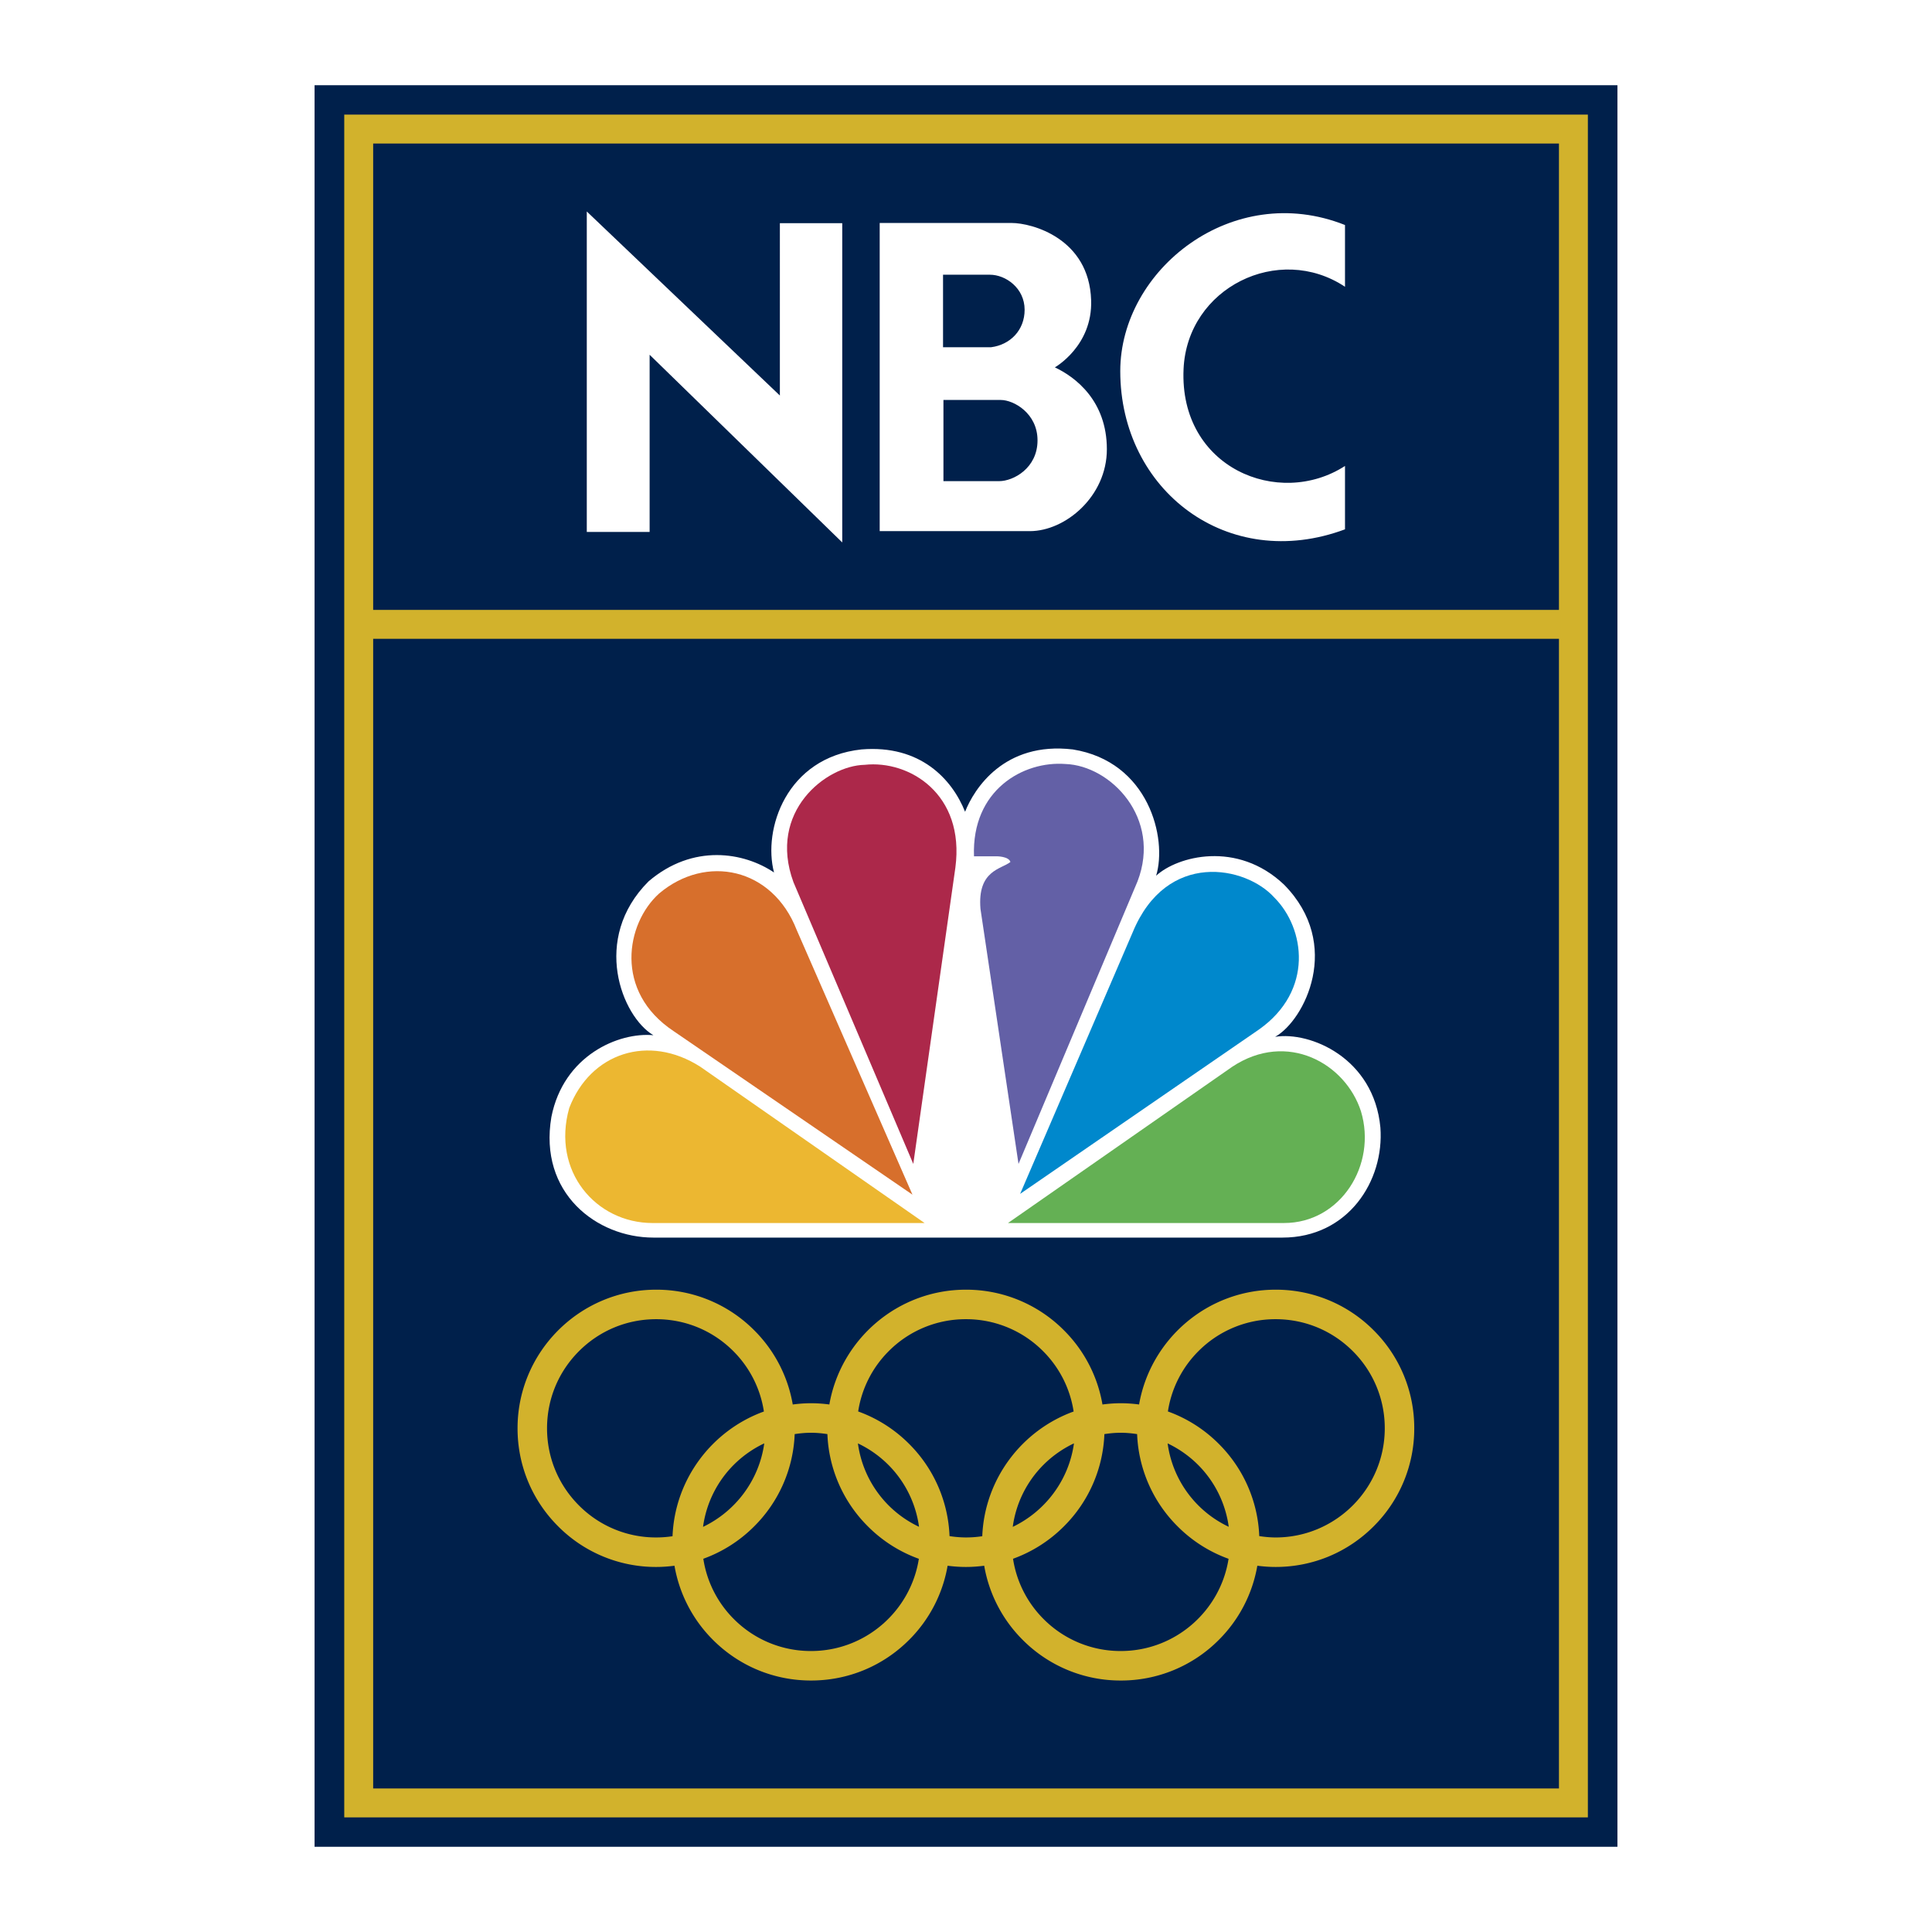 <svg xmlns="http://www.w3.org/2000/svg" width="2500" height="2500" viewBox="0 0 192.756 192.756"><path fill-rule="evenodd" clip-rule="evenodd" fill="#fff" d="M0 0h192.756v192.756H0V0z"/><path fill-rule="evenodd" clip-rule="evenodd" fill="#00204b" d="M161.371 184.252V8.504H31.385v175.748h129.986z"/><path d="M156.98 179.879V12.877H35.788v167.001H156.98v.001zM35.81 62.292h121.149" fill="none" stroke="#d2b22c" stroke-width="2.885" stroke-miterlimit="2.613"/><path d="M127.949 123.475c6.541 0 10.176-5.654 9.773-10.984-.646-6.947-7.027-9.611-10.502-9.047 2.908-1.615 6.785-9.208.889-15.184-4.684-4.442-10.66-2.827-12.762-.889 1.131-3.716-.727-11.389-8.318-12.6-6.865-.808-9.854 3.958-10.743 6.219-1.292-3.23-4.442-6.704-10.338-6.219-7.511.808-9.854 7.996-8.723 12.277-2.988-2.02-8.077-2.908-12.52.888-5.734 5.735-2.665 13.488.484 15.348-3.473-.324-8.965 2.018-10.177 8.156-1.292 7.594 4.523 12.035 10.177 12.035h62.76z" fill-rule="evenodd" clip-rule="evenodd" fill="#fff"/><path d="M79.487 92.782l11.55 26.411-23.827-16.314c-5.977-3.959-4.765-10.743-1.453-13.731 4.683-3.958 11.306-2.586 13.73 3.634z" fill-rule="evenodd" clip-rule="evenodd" fill="#d76f2c"/><path d="M95.318 86.562l-4.2 29.562-11.954-28.107c-2.585-7.027 3.231-11.631 7.107-11.711 4.442-.486 10.016 2.907 9.047 10.256z" fill-rule="evenodd" clip-rule="evenodd" fill="#ac284a"/><path d="M113.49 87.936l-11.873 28.189-3.795-25.443c-.324-3.877 2.1-3.958 2.988-4.685-.162-.565-1.373-.565-1.373-.565h-2.262c-.243-6.624 4.926-9.531 9.127-9.208 4.522.162 9.612 5.412 7.188 11.712z" fill-rule="evenodd" clip-rule="evenodd" fill="#6360a6"/><path d="M125.605 102.717l-23.826 16.396 11.227-26.089c3.393-8.238 11.309-6.623 14.135-3.473 3.07 3.07 3.957 9.289-1.536 13.166z" fill-rule="evenodd" clip-rule="evenodd" fill="#08c"/><path d="M128.109 122.021h-27.541l22.373-15.59c5.492-3.635 11.307-.322 12.842 4.443 1.615 5.331-2.019 11.147-7.674 11.147z" fill-rule="evenodd" clip-rule="evenodd" fill="#64b054"/><path d="M56.791 110.551c2.1-5.492 7.915-7.43 13.084-4.119l22.374 15.59H65.11c-5.654-.001-10.097-5.17-8.319-11.471z" fill-rule="evenodd" clip-rule="evenodd" fill="#ecb731"/><path d="M137.049 132.723a13.747 13.747 0 0 0-9.779-4.051c-6.816 0-12.492 4.957-13.623 11.453a13.881 13.881 0 0 0-1.828-.123c-.619 0-1.229.045-1.826.125a13.72 13.72 0 0 0-3.844-7.404 13.748 13.748 0 0 0-9.781-4.051c-6.815 0-12.491 4.957-13.623 11.453a13.855 13.855 0 0 0-1.827-.123c-.619 0-1.228.045-1.825.125a13.728 13.728 0 0 0-3.845-7.404 13.744 13.744 0 0 0-9.78-4.051c-7.627 0-13.832 6.205-13.832 13.832 0 3.693 1.438 7.168 4.051 9.779a13.74 13.74 0 0 0 9.781 4.053c.615 0 1.225-.045 1.825-.123a13.734 13.734 0 0 0 3.844 7.402c2.612 2.611 6.086 4.051 9.781 4.051s7.167-1.439 9.78-4.051a13.743 13.743 0 0 0 3.845-7.402c.6.078 1.209.123 1.825.123s1.224-.045 1.826-.123a13.72 13.72 0 0 0 3.844 7.402 13.748 13.748 0 0 0 9.781 4.051 13.74 13.74 0 0 0 9.779-4.051 13.744 13.744 0 0 0 3.846-7.402c.6.078 1.209.123 1.826.123 3.693 0 7.166-1.439 9.779-4.053a13.735 13.735 0 0 0 4.051-9.779 13.74 13.74 0 0 0-4.051-9.781zm-79.282 17.48c-2.057-2.057-3.189-4.791-3.189-7.699s1.132-5.643 3.189-7.699 4.791-3.189 7.7-3.189c2.908 0 5.643 1.133 7.699 3.189a10.797 10.797 0 0 1 3.048 6.021c-5.15 1.867-8.884 6.713-9.115 12.443-.533.08-1.079.123-1.633.123a10.812 10.812 0 0 1-7.699-3.189zm18.483-6.199c-.51 3.684-2.868 6.785-6.107 8.332a10.796 10.796 0 0 1 3.075-6.201 10.885 10.885 0 0 1 3.032-2.131zm4.667 20.719a10.819 10.819 0 0 1-7.7-3.189 10.792 10.792 0 0 1-3.047-6.016 13.766 13.766 0 0 0 5.077-3.234 13.729 13.729 0 0 0 4.038-9.203c.537-.082 1.08-.135 1.633-.135.552 0 1.096.053 1.632.135a13.724 13.724 0 0 0 4.037 9.203 13.75 13.75 0 0 0 5.087 3.238c-.813 5.205-5.327 9.201-10.757 9.201zm4.677-20.715a10.9 10.9 0 0 1 3.023 2.127 10.803 10.803 0 0 1 3.074 6.193 10.802 10.802 0 0 1-6.097-8.32zm9.141 9.25a13.733 13.733 0 0 0-4.037-9.205 13.777 13.777 0 0 0-5.078-3.232 10.796 10.796 0 0 1 3.048-6.016 10.818 10.818 0 0 1 7.7-3.189 10.82 10.82 0 0 1 7.699 3.189 10.792 10.792 0 0 1 3.049 6.021c-5.15 1.867-8.883 6.713-9.115 12.443a10.99 10.99 0 0 1-1.632.123 10.926 10.926 0 0 1-1.634-.134zm12.415-9.254c-.51 3.684-2.869 6.785-6.107 8.332a10.785 10.785 0 0 1 3.076-6.201 10.91 10.91 0 0 1 3.031-2.131zm4.668 20.719a10.818 10.818 0 0 1-7.699-3.189 10.8 10.8 0 0 1-3.049-6.016 13.777 13.777 0 0 0 5.078-3.234 13.728 13.728 0 0 0 4.037-9.203c.537-.082 1.08-.135 1.633-.135s1.096.053 1.633.135a13.724 13.724 0 0 0 4.037 9.203 13.738 13.738 0 0 0 5.086 3.238c-.812 5.205-5.326 9.201-10.756 9.201zm4.676-20.715a10.915 10.915 0 0 1 3.023 2.127 10.797 10.797 0 0 1 3.074 6.193 10.796 10.796 0 0 1-6.097-8.32zm10.776 9.385c-.555 0-1.098-.055-1.633-.135a13.735 13.735 0 0 0-4.039-9.205 13.761 13.761 0 0 0-5.076-3.232 10.795 10.795 0 0 1 3.047-6.016 10.817 10.817 0 0 1 7.701-3.189c2.906 0 5.641 1.133 7.699 3.189a10.824 10.824 0 0 1 3.189 7.699c0 6.004-4.887 10.889-10.888 10.889z" fill-rule="evenodd" clip-rule="evenodd" fill="#d2b22c"/><path fill-rule="evenodd" clip-rule="evenodd" fill="#fff" d="M58.544 21.099l19.264 18.362V22.267h6.223v31.851L64.813 35.394v17.677h-6.269V21.099zM94.087 27.409h4.675c1.57 0 3.465 1.327 3.465 3.497 0 2.049-1.451 3.497-3.346 3.737h-4.794v-7.234zm-6.32 25.583h14.981c3.539 0 7.684-3.459 7.684-8.17 0-4.835-3.139-7.206-5.189-8.17 0 0 3.781-2.129 3.619-6.711-.201-6.161-5.91-7.694-7.924-7.694h-13.17v30.745h-.001zm6.36-13.087h5.723c1.289 0 3.664 1.33 3.664 4.03 0 2.78-2.416 4.069-3.826 4.069h-5.561v-8.099zM134.191 28.611c-6.605-4.39-15.746.08-16.107 8.214-.443 9.865 9.502 13.932 16.107 9.664v6.322c-11.678 4.349-22.422-3.866-22.422-15.784 0-10.107 11.186-19.047 22.422-14.577v6.161z"/></svg>